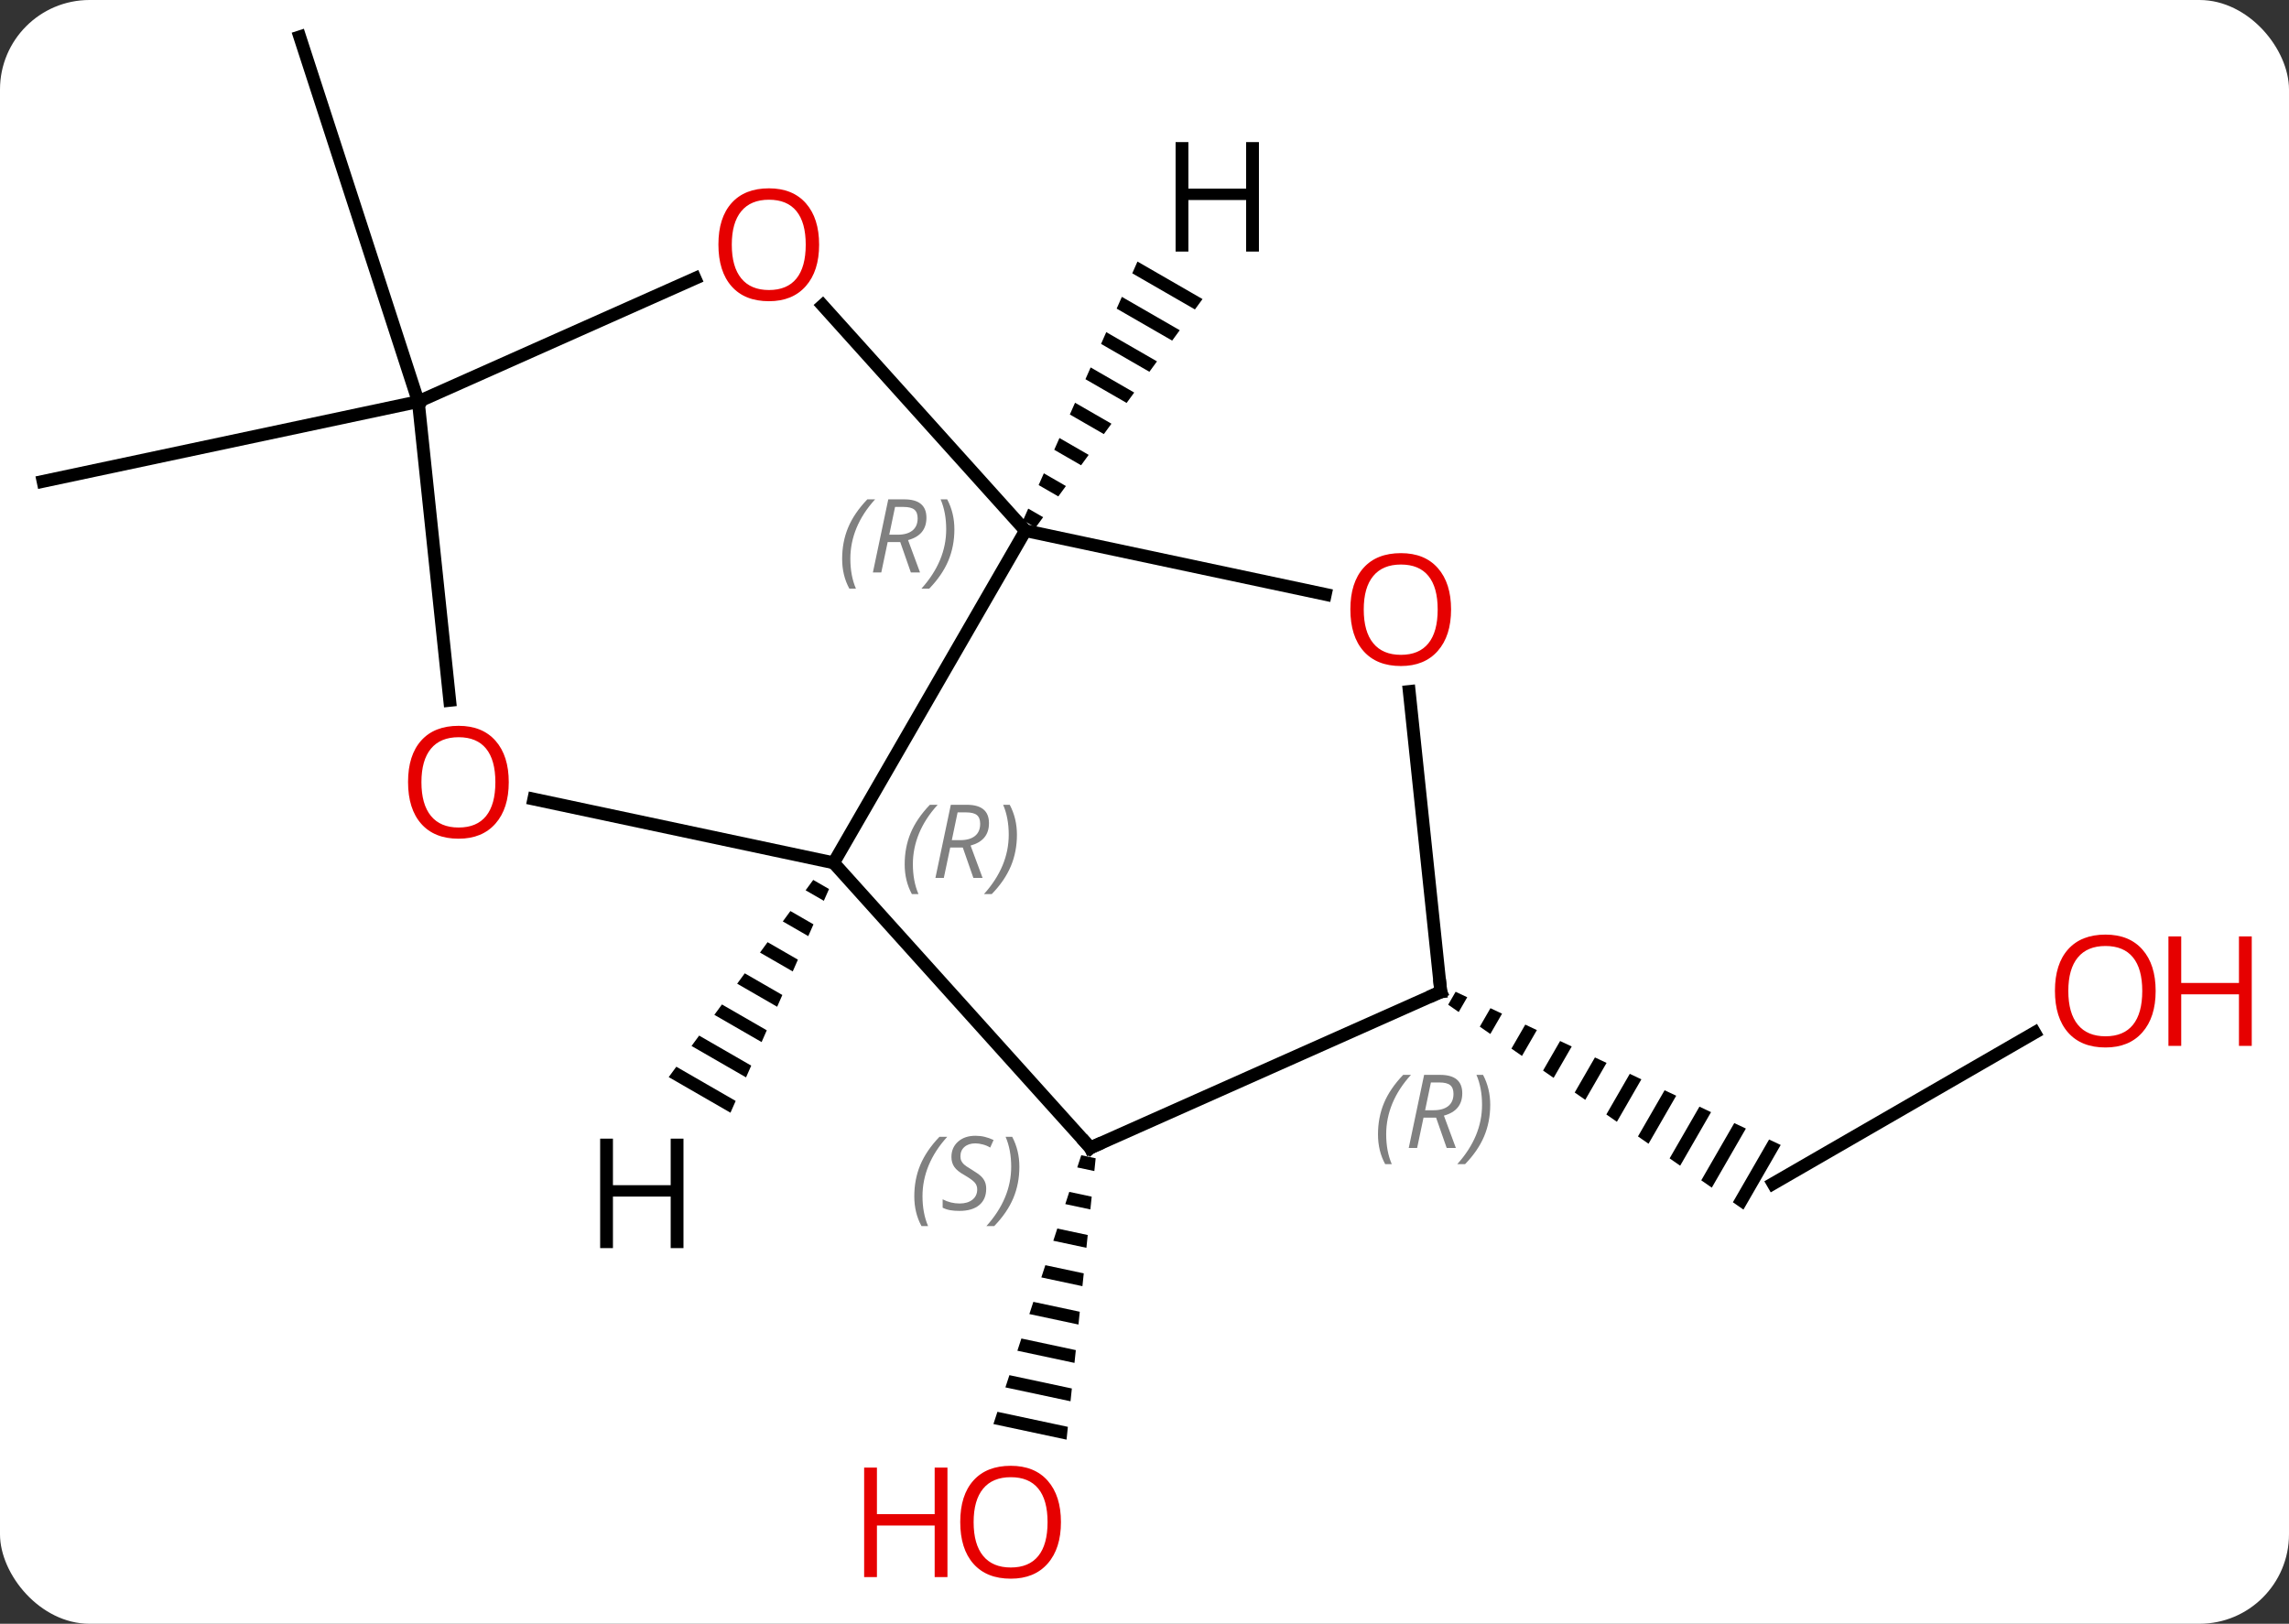 <svg width="179" viewBox="0 0 179 127" style="fill-opacity:1; color-rendering:auto; color-interpolation:auto; text-rendering:auto; stroke:black; stroke-linecap:square; stroke-miterlimit:10; shape-rendering:auto; stroke-opacity:1; fill:black; stroke-dasharray:none; font-weight:normal; stroke-width:1; font-family:'Open Sans'; font-style:normal; stroke-linejoin:miter; font-size:12; stroke-dashoffset:0; image-rendering:auto;" height="127" class="cas-substance-image" xmlns:xlink="http://www.w3.org/1999/xlink" xmlns="http://www.w3.org/2000/svg"><rect x="0" y="0" width="179" height="127" fill="#333333" stroke="none"/><svg class="cas-substance-single-component"><rect y="0" x="0" width="179" stroke="none" ry="7" rx="7" height="127" fill="white" class="cas-substance-group"/><svg y="0" x="0" width="179" viewBox="0 0 179 127" style="fill:black;" height="127" class="cas-substance-single-component-image"><svg><g><g transform="translate(84,61)" style="text-rendering:geometricPrecision; color-rendering:optimizeQuality; color-interpolation:linearRGB; stroke-linecap:butt; image-rendering:optimizeQuality;"><path style="stroke:none;" d="M0.555 29.353 L0.242 30.308 L0.242 30.308 L1.578 30.593 L1.578 30.593 L1.681 29.593 L1.681 29.593 L0.555 29.353 ZM-0.382 32.22 L-0.694 33.176 L-0.694 33.176 L1.267 33.594 L1.267 33.594 L1.371 32.594 L1.371 32.594 L-0.382 32.22 ZM-1.319 35.087 L-1.631 36.043 L-1.631 36.043 L0.957 36.595 L0.957 36.595 L1.06 35.594 L1.06 35.594 L-1.319 35.087 ZM-2.255 37.954 L-2.567 38.91 L-2.567 38.91 L0.646 39.596 L0.646 39.596 L0.75 38.595 L0.75 38.595 L-2.255 37.954 ZM-3.192 40.822 L-3.504 41.777 L-3.504 41.777 L0.336 42.596 L0.336 42.596 L0.439 41.596 L0.439 41.596 L-3.192 40.822 ZM-4.128 43.689 L-4.441 44.645 L-4.441 44.645 L0.025 45.597 L0.025 45.597 L0.129 44.597 L0.129 44.597 L-4.128 43.689 ZM-5.065 46.556 L-5.377 47.512 L-5.377 47.512 L-0.285 48.598 L-0.285 48.598 L-0.181 47.598 L-0.181 47.598 L-5.065 46.556 ZM-6.002 49.423 L-6.314 50.379 L-6.314 50.379 L-0.596 51.599 L-0.596 51.599 L-0.492 50.598 L-0.492 50.598 L-6.002 49.423 Z"/><line y2="19.764" y1="31.575" x2="75.111" x1="54.654" style="fill:none;"/><path style="stroke:none;" d="M29.83 16.57 L29.247 17.581 L30.071 18.153 L30.071 18.153 L30.738 16.998 L29.83 16.57 ZM32.553 17.854 L31.721 19.298 L31.721 19.298 L32.545 19.87 L32.545 19.87 L33.461 18.282 L32.553 17.854 ZM35.277 19.138 L34.194 21.015 L34.194 21.015 L35.019 21.587 L36.185 19.566 L36.185 19.566 L35.277 19.138 ZM38.001 20.421 L36.668 22.732 L37.493 23.304 L38.909 20.849 L38.001 20.421 ZM40.725 21.705 L39.142 24.449 L39.967 25.021 L39.967 25.021 L41.633 22.133 L41.633 22.133 L40.725 21.705 ZM43.448 22.989 L41.616 26.166 L42.441 26.738 L44.356 23.417 L44.356 23.417 L43.448 22.989 ZM46.172 24.272 L44.09 27.883 L44.915 28.455 L44.915 28.455 L47.08 24.7 L46.172 24.272 ZM48.896 25.556 L46.564 29.6 L46.564 29.6 L47.389 30.172 L47.389 30.172 L49.804 25.984 L48.896 25.556 ZM51.62 26.84 L49.038 31.317 L49.038 31.317 L49.863 31.889 L49.863 31.889 L52.528 27.268 L51.62 26.84 ZM54.343 28.124 L51.512 33.033 L51.512 33.033 L52.337 33.606 L52.337 33.606 L55.251 28.552 L54.343 28.124 Z"/><line y2="-29.589" y1="-23.352" x2="-51.288" x1="-80.634" style="fill:none;"/><line y2="-29.589" y1="-58.122" x2="-51.288" x1="-60.558" style="fill:none;"/><line y2="6.483" y1="-19.497" x2="-18.81" x1="-3.81" style="fill:none;"/><line y2="-14.513" y1="-19.497" x2="19.642" x1="-3.81" style="fill:none;"/><line y2="-37.111" y1="-19.497" x2="-19.668" x1="-3.81" style="fill:none;"/><line y2="28.776" y1="6.483" x2="1.266" x1="-18.81" style="fill:none;"/><line y2="1.499" y1="6.483" x2="-42.259" x1="-18.81" style="fill:none;"/><line y2="16.575" y1="-6.919" x2="28.671" x1="26.202" style="fill:none;"/><line y2="-29.589" y1="-39.226" x2="-51.288" x1="-29.648" style="fill:none;"/><line y2="16.575" y1="28.776" x2="28.671" x1="1.266" style="fill:none;"/><line y2="-29.589" y1="-6.22" x2="-51.288" x1="-48.832" style="fill:none;"/><path style="stroke:none;" d="M4.95 -40.543 L4.543 -39.623 L4.543 -39.623 L9.443 -36.797 L9.443 -36.797 L10.037 -37.609 L4.95 -40.543 ZM3.73 -37.782 L3.323 -36.862 L3.323 -36.862 L7.663 -34.36 L7.663 -34.36 L8.256 -35.172 L8.256 -35.172 L3.73 -37.782 ZM2.509 -35.022 L2.103 -34.102 L2.103 -34.102 L5.882 -31.922 L5.882 -31.922 L6.476 -32.735 L6.476 -32.735 L2.509 -35.022 ZM1.289 -32.262 L0.882 -31.341 L0.882 -31.341 L4.102 -29.485 L4.102 -29.485 L4.695 -30.297 L4.695 -30.297 L1.289 -32.262 ZM0.069 -29.501 L-0.338 -28.581 L-0.338 -28.581 L2.321 -27.048 L2.321 -27.048 L2.915 -27.86 L2.915 -27.86 L0.069 -29.501 ZM-1.151 -26.741 L-1.558 -25.821 L-1.558 -25.821 L0.541 -24.61 L0.541 -24.61 L1.134 -25.423 L1.134 -25.423 L-1.151 -26.741 ZM-2.372 -23.981 L-2.778 -23.061 L-2.778 -23.061 L-1.24 -22.173 L-1.24 -22.173 L-0.646 -22.986 L-0.646 -22.986 L-2.372 -23.981 ZM-3.592 -21.22 L-3.998 -20.3 L-3.998 -20.3 L-3.02 -19.736 L-3.02 -19.736 L-2.426 -20.548 L-2.426 -20.548 L-3.592 -21.22 Z"/><path style="stroke:none;" d="M-20.406 7.821 L-21.001 8.633 L-19.576 9.454 L-19.17 8.534 L-19.17 8.534 L-20.406 7.821 ZM-22.19 10.256 L-22.785 11.068 L-22.785 11.068 L-20.793 12.217 L-20.387 11.296 L-22.19 10.256 ZM-23.975 12.691 L-24.569 13.503 L-24.569 13.503 L-22.009 14.979 L-22.009 14.979 L-21.604 14.058 L-21.604 14.058 L-23.975 12.691 ZM-25.759 15.127 L-26.354 15.938 L-26.354 15.938 L-23.226 17.742 L-23.226 17.742 L-22.821 16.821 L-22.821 16.821 L-25.759 15.127 ZM-27.543 17.562 L-28.138 18.373 L-24.443 20.504 L-24.443 20.504 L-24.038 19.583 L-27.543 17.562 ZM-29.327 19.997 L-29.922 20.809 L-29.922 20.809 L-25.66 23.266 L-25.66 23.266 L-25.254 22.346 L-25.254 22.346 L-29.327 19.997 ZM-31.111 22.432 L-31.706 23.244 L-31.706 23.244 L-26.877 26.029 L-26.877 26.029 L-26.471 25.108 L-26.471 25.108 L-31.111 22.432 Z"/></g><g transform="translate(84,61)" style="fill:rgb(230,0,0); text-rendering:geometricPrecision; color-rendering:optimizeQuality; image-rendering:optimizeQuality; font-family:'Open Sans'; stroke:rgb(230,0,0); color-interpolation:linearRGB;"><path style="stroke:none;" d="M-1.034 58.052 Q-1.034 60.114 -2.073 61.294 Q-3.112 62.474 -4.955 62.474 Q-6.846 62.474 -7.877 61.309 Q-8.909 60.145 -8.909 58.036 Q-8.909 55.942 -7.877 54.794 Q-6.846 53.645 -4.955 53.645 Q-3.096 53.645 -2.065 54.817 Q-1.034 55.989 -1.034 58.052 ZM-7.862 58.052 Q-7.862 59.786 -7.119 60.692 Q-6.377 61.599 -4.955 61.599 Q-3.534 61.599 -2.807 60.7 Q-2.08 59.802 -2.08 58.052 Q-2.08 56.317 -2.807 55.427 Q-3.534 54.536 -4.955 54.536 Q-6.377 54.536 -7.119 55.434 Q-7.862 56.333 -7.862 58.052 Z"/><path style="stroke:none;" d="M-9.909 62.349 L-10.909 62.349 L-10.909 58.317 L-15.424 58.317 L-15.424 62.349 L-16.424 62.349 L-16.424 53.786 L-15.424 53.786 L-15.424 57.427 L-10.909 57.427 L-10.909 53.786 L-9.909 53.786 L-9.909 62.349 Z"/><path style="stroke:none;" d="M84.572 16.505 Q84.572 18.567 83.532 19.747 Q82.493 20.927 80.65 20.927 Q78.759 20.927 77.728 19.762 Q76.697 18.598 76.697 16.489 Q76.697 14.395 77.728 13.247 Q78.759 12.098 80.65 12.098 Q82.509 12.098 83.54 13.27 Q84.572 14.442 84.572 16.505 ZM77.743 16.505 Q77.743 18.239 78.486 19.145 Q79.228 20.052 80.65 20.052 Q82.072 20.052 82.798 19.153 Q83.525 18.255 83.525 16.505 Q83.525 14.77 82.798 13.88 Q82.072 12.989 80.65 12.989 Q79.228 12.989 78.486 13.887 Q77.743 14.786 77.743 16.505 Z"/><path style="stroke:none;" d="M92.087 20.802 L91.087 20.802 L91.087 16.77 L86.572 16.77 L86.572 20.802 L85.572 20.802 L85.572 12.239 L86.572 12.239 L86.572 15.88 L91.087 15.88 L91.087 12.239 L92.087 12.239 L92.087 20.802 Z"/></g><g transform="translate(84,61)" style="font-size:8.4px; fill:gray; text-rendering:geometricPrecision; image-rendering:optimizeQuality; color-rendering:optimizeQuality; font-family:'Open Sans'; font-style:italic; stroke:gray; color-interpolation:linearRGB;"><path style="stroke:none;" d="M-18.144 -17.288 Q-18.144 -18.616 -17.675 -19.741 Q-17.206 -20.866 -16.175 -21.944 L-15.566 -21.944 Q-16.535 -20.882 -17.019 -19.71 Q-17.503 -18.538 -17.503 -17.304 Q-17.503 -15.976 -17.066 -14.96 L-17.581 -14.96 Q-18.144 -15.991 -18.144 -17.288 ZM-14.584 -18.601 L-15.084 -16.226 L-15.74 -16.226 L-14.537 -21.944 L-13.287 -21.944 Q-11.553 -21.944 -11.553 -20.507 Q-11.553 -19.147 -12.99 -18.757 L-12.053 -16.226 L-12.771 -16.226 L-13.6 -18.601 L-14.584 -18.601 ZM-14.006 -21.351 Q-14.396 -19.429 -14.459 -19.179 L-13.803 -19.179 Q-13.053 -19.179 -12.646 -19.507 Q-12.24 -19.835 -12.24 -20.46 Q-12.24 -20.929 -12.498 -21.14 Q-12.756 -21.351 -13.35 -21.351 L-14.006 -21.351 ZM-9.367 -19.601 Q-9.367 -18.272 -9.843 -17.14 Q-10.32 -16.007 -11.335 -14.96 L-11.945 -14.96 Q-10.007 -17.116 -10.007 -19.601 Q-10.007 -20.929 -10.445 -21.944 L-9.929 -21.944 Q-9.367 -20.882 -9.367 -19.601 Z"/><path style="stroke:none;" d="M-13.254 6.601 Q-13.254 5.273 -12.785 4.148 Q-12.316 3.023 -11.285 1.945 L-10.675 1.945 Q-11.644 3.008 -12.129 4.18 Q-12.613 5.351 -12.613 6.586 Q-12.613 7.914 -12.175 8.93 L-12.691 8.93 Q-13.254 7.898 -13.254 6.601 ZM-9.693 5.289 L-10.193 7.664 L-10.85 7.664 L-9.646 1.945 L-8.396 1.945 Q-6.662 1.945 -6.662 3.383 Q-6.662 4.742 -8.1 5.133 L-7.162 7.664 L-7.881 7.664 L-8.709 5.289 L-9.693 5.289 ZM-9.115 2.539 Q-9.506 4.461 -9.568 4.711 L-8.912 4.711 Q-8.162 4.711 -7.756 4.383 Q-7.35 4.055 -7.35 3.43 Q-7.35 2.961 -7.607 2.75 Q-7.865 2.539 -8.459 2.539 L-9.115 2.539 ZM-4.476 4.289 Q-4.476 5.617 -4.953 6.75 Q-5.429 7.883 -6.445 8.93 L-7.054 8.93 Q-5.117 6.773 -5.117 4.289 Q-5.117 2.961 -5.554 1.945 L-5.039 1.945 Q-4.476 3.008 -4.476 4.289 Z"/></g><g transform="translate(84,61)" style="fill:rgb(230,0,0); text-rendering:geometricPrecision; color-rendering:optimizeQuality; image-rendering:optimizeQuality; font-family:'Open Sans'; stroke:rgb(230,0,0); color-interpolation:linearRGB;"><path style="stroke:none;" d="M29.474 -13.33 Q29.474 -11.268 28.434 -10.088 Q27.395 -8.908 25.552 -8.908 Q23.661 -8.908 22.63 -10.072 Q21.599 -11.237 21.599 -13.346 Q21.599 -15.44 22.63 -16.588 Q23.661 -17.737 25.552 -17.737 Q27.411 -17.737 28.442 -16.565 Q29.474 -15.393 29.474 -13.33 ZM22.645 -13.33 Q22.645 -11.596 23.388 -10.69 Q24.13 -9.783 25.552 -9.783 Q26.974 -9.783 27.7 -10.682 Q28.427 -11.58 28.427 -13.33 Q28.427 -15.065 27.7 -15.955 Q26.974 -16.846 25.552 -16.846 Q24.13 -16.846 23.388 -15.947 Q22.645 -15.049 22.645 -13.33 Z"/><path style="stroke:none;" d="M-19.945 -41.863 Q-19.945 -39.801 -20.985 -38.621 Q-22.024 -37.441 -23.867 -37.441 Q-25.758 -37.441 -26.789 -38.605 Q-27.82 -39.77 -27.82 -41.879 Q-27.82 -43.973 -26.789 -45.121 Q-25.758 -46.27 -23.867 -46.27 Q-22.008 -46.27 -20.977 -45.098 Q-19.945 -43.926 -19.945 -41.863 ZM-26.774 -41.863 Q-26.774 -40.129 -26.031 -39.223 Q-25.289 -38.316 -23.867 -38.316 Q-22.445 -38.316 -21.719 -39.215 Q-20.992 -40.113 -20.992 -41.863 Q-20.992 -43.598 -21.719 -44.488 Q-22.445 -45.379 -23.867 -45.379 Q-25.289 -45.379 -26.031 -44.48 Q-26.774 -43.582 -26.774 -41.863 Z"/></g><g transform="translate(84,61)" style="stroke-linecap:butt; text-rendering:geometricPrecision; color-rendering:optimizeQuality; image-rendering:optimizeQuality; font-family:'Open Sans'; color-interpolation:linearRGB; stroke-miterlimit:5;"><path style="fill:none;" d="M0.931 28.404 L1.266 28.776 L1.723 28.573"/></g><g transform="translate(84,61)" style="stroke-linecap:butt; font-size:8.4px; fill:gray; text-rendering:geometricPrecision; image-rendering:optimizeQuality; color-rendering:optimizeQuality; font-family:'Open Sans'; font-style:italic; stroke:gray; color-interpolation:linearRGB; stroke-miterlimit:5;"><path style="stroke:none;" d="M-12.502 32.568 Q-12.502 31.24 -12.033 30.115 Q-11.564 28.99 -10.533 27.912 L-9.924 27.912 Q-10.892 28.974 -11.377 30.146 Q-11.861 31.318 -11.861 32.552 Q-11.861 33.88 -11.424 34.896 L-11.939 34.896 Q-12.502 33.865 -12.502 32.568 ZM-6.879 31.974 Q-6.879 32.802 -7.426 33.255 Q-7.973 33.708 -8.973 33.708 Q-9.379 33.708 -9.692 33.654 Q-10.004 33.599 -10.285 33.458 L-10.285 32.802 Q-9.66 33.13 -8.957 33.13 Q-8.332 33.13 -7.957 32.833 Q-7.582 32.537 -7.582 32.021 Q-7.582 31.708 -7.785 31.482 Q-7.989 31.255 -8.551 30.927 Q-9.145 30.599 -9.371 30.271 Q-9.598 29.943 -9.598 29.49 Q-9.598 28.755 -9.082 28.294 Q-8.567 27.833 -7.723 27.833 Q-7.348 27.833 -7.012 27.912 Q-6.676 27.99 -6.301 28.162 L-6.567 28.755 Q-6.817 28.599 -7.137 28.513 Q-7.457 28.427 -7.723 28.427 Q-8.254 28.427 -8.574 28.701 Q-8.895 28.974 -8.895 29.443 Q-8.895 29.646 -8.824 29.794 Q-8.754 29.943 -8.614 30.076 Q-8.473 30.208 -8.051 30.458 Q-7.489 30.802 -7.285 30.997 Q-7.082 31.193 -6.981 31.427 Q-6.879 31.662 -6.879 31.974 ZM-4.285 30.255 Q-4.285 31.583 -4.761 32.716 Q-5.238 33.849 -6.253 34.896 L-6.863 34.896 Q-4.925 32.74 -4.925 30.255 Q-4.925 28.927 -5.363 27.912 L-4.847 27.912 Q-4.285 28.974 -4.285 30.255 Z"/></g><g transform="translate(84,61)" style="stroke-linecap:butt; fill:rgb(230,0,0); text-rendering:geometricPrecision; color-rendering:optimizeQuality; image-rendering:optimizeQuality; font-family:'Open Sans'; stroke:rgb(230,0,0); color-interpolation:linearRGB; stroke-miterlimit:5;"><path style="stroke:none;" d="M-44.215 0.176 Q-44.215 2.238 -45.255 3.418 Q-46.294 4.598 -48.137 4.598 Q-50.028 4.598 -51.059 3.433 Q-52.09 2.269 -52.09 0.16 Q-52.09 -1.934 -51.059 -3.082 Q-50.028 -4.231 -48.137 -4.231 Q-46.278 -4.231 -45.247 -3.059 Q-44.215 -1.887 -44.215 0.176 ZM-51.044 0.176 Q-51.044 1.91 -50.301 2.816 Q-49.559 3.723 -48.137 3.723 Q-46.715 3.723 -45.989 2.824 Q-45.262 1.926 -45.262 0.176 Q-45.262 -1.559 -45.989 -2.449 Q-46.715 -3.34 -48.137 -3.34 Q-49.559 -3.34 -50.301 -2.442 Q-51.044 -1.543 -51.044 0.176 Z"/><path style="fill:none; stroke:black;" d="M28.619 16.078 L28.671 16.575 L28.214 16.778"/></g><g transform="translate(84,61)" style="stroke-linecap:butt; font-size:8.4px; fill:gray; text-rendering:geometricPrecision; image-rendering:optimizeQuality; color-rendering:optimizeQuality; font-family:'Open Sans'; font-style:italic; stroke:gray; color-interpolation:linearRGB; stroke-miterlimit:5;"><path style="stroke:none;" d="M23.759 27.725 Q23.759 26.397 24.228 25.272 Q24.697 24.147 25.728 23.069 L26.337 23.069 Q25.369 24.132 24.884 25.303 Q24.4 26.475 24.4 27.71 Q24.4 29.038 24.837 30.053 L24.322 30.053 Q23.759 29.022 23.759 27.725 ZM27.319 26.413 L26.819 28.788 L26.163 28.788 L27.366 23.069 L28.616 23.069 Q30.35 23.069 30.35 24.507 Q30.35 25.866 28.913 26.257 L29.85 28.788 L29.132 28.788 L28.303 26.413 L27.319 26.413 ZM27.897 23.663 Q27.507 25.585 27.444 25.835 L28.1 25.835 Q28.85 25.835 29.257 25.507 Q29.663 25.178 29.663 24.553 Q29.663 24.085 29.405 23.874 Q29.147 23.663 28.553 23.663 L27.897 23.663 ZM32.536 25.413 Q32.536 26.741 32.06 27.874 Q31.583 29.007 30.568 30.053 L29.958 30.053 Q31.896 27.897 31.896 25.413 Q31.896 24.085 31.458 23.069 L31.974 23.069 Q32.536 24.132 32.536 25.413 Z"/></g><g transform="translate(84,61)" style="stroke-linecap:butt; text-rendering:geometricPrecision; color-rendering:optimizeQuality; image-rendering:optimizeQuality; font-family:'Open Sans'; color-interpolation:linearRGB; stroke-miterlimit:5;"><path style="stroke:none;" d="M14.448 -41.324 L13.448 -41.324 L13.448 -45.355 L8.932 -45.355 L8.932 -41.324 L7.932 -41.324 L7.932 -49.886 L8.932 -49.886 L8.932 -46.246 L13.448 -46.246 L13.448 -49.886 L14.448 -49.886 L14.448 -41.324 Z"/><path style="stroke:none;" d="M-30.552 36.619 L-31.552 36.619 L-31.552 32.588 L-36.068 32.588 L-36.068 36.619 L-37.068 36.619 L-37.068 28.057 L-36.068 28.057 L-36.068 31.697 L-31.552 31.697 L-31.552 28.057 L-30.552 28.057 L-30.552 36.619 Z"/></g></g></svg></svg></svg></svg>